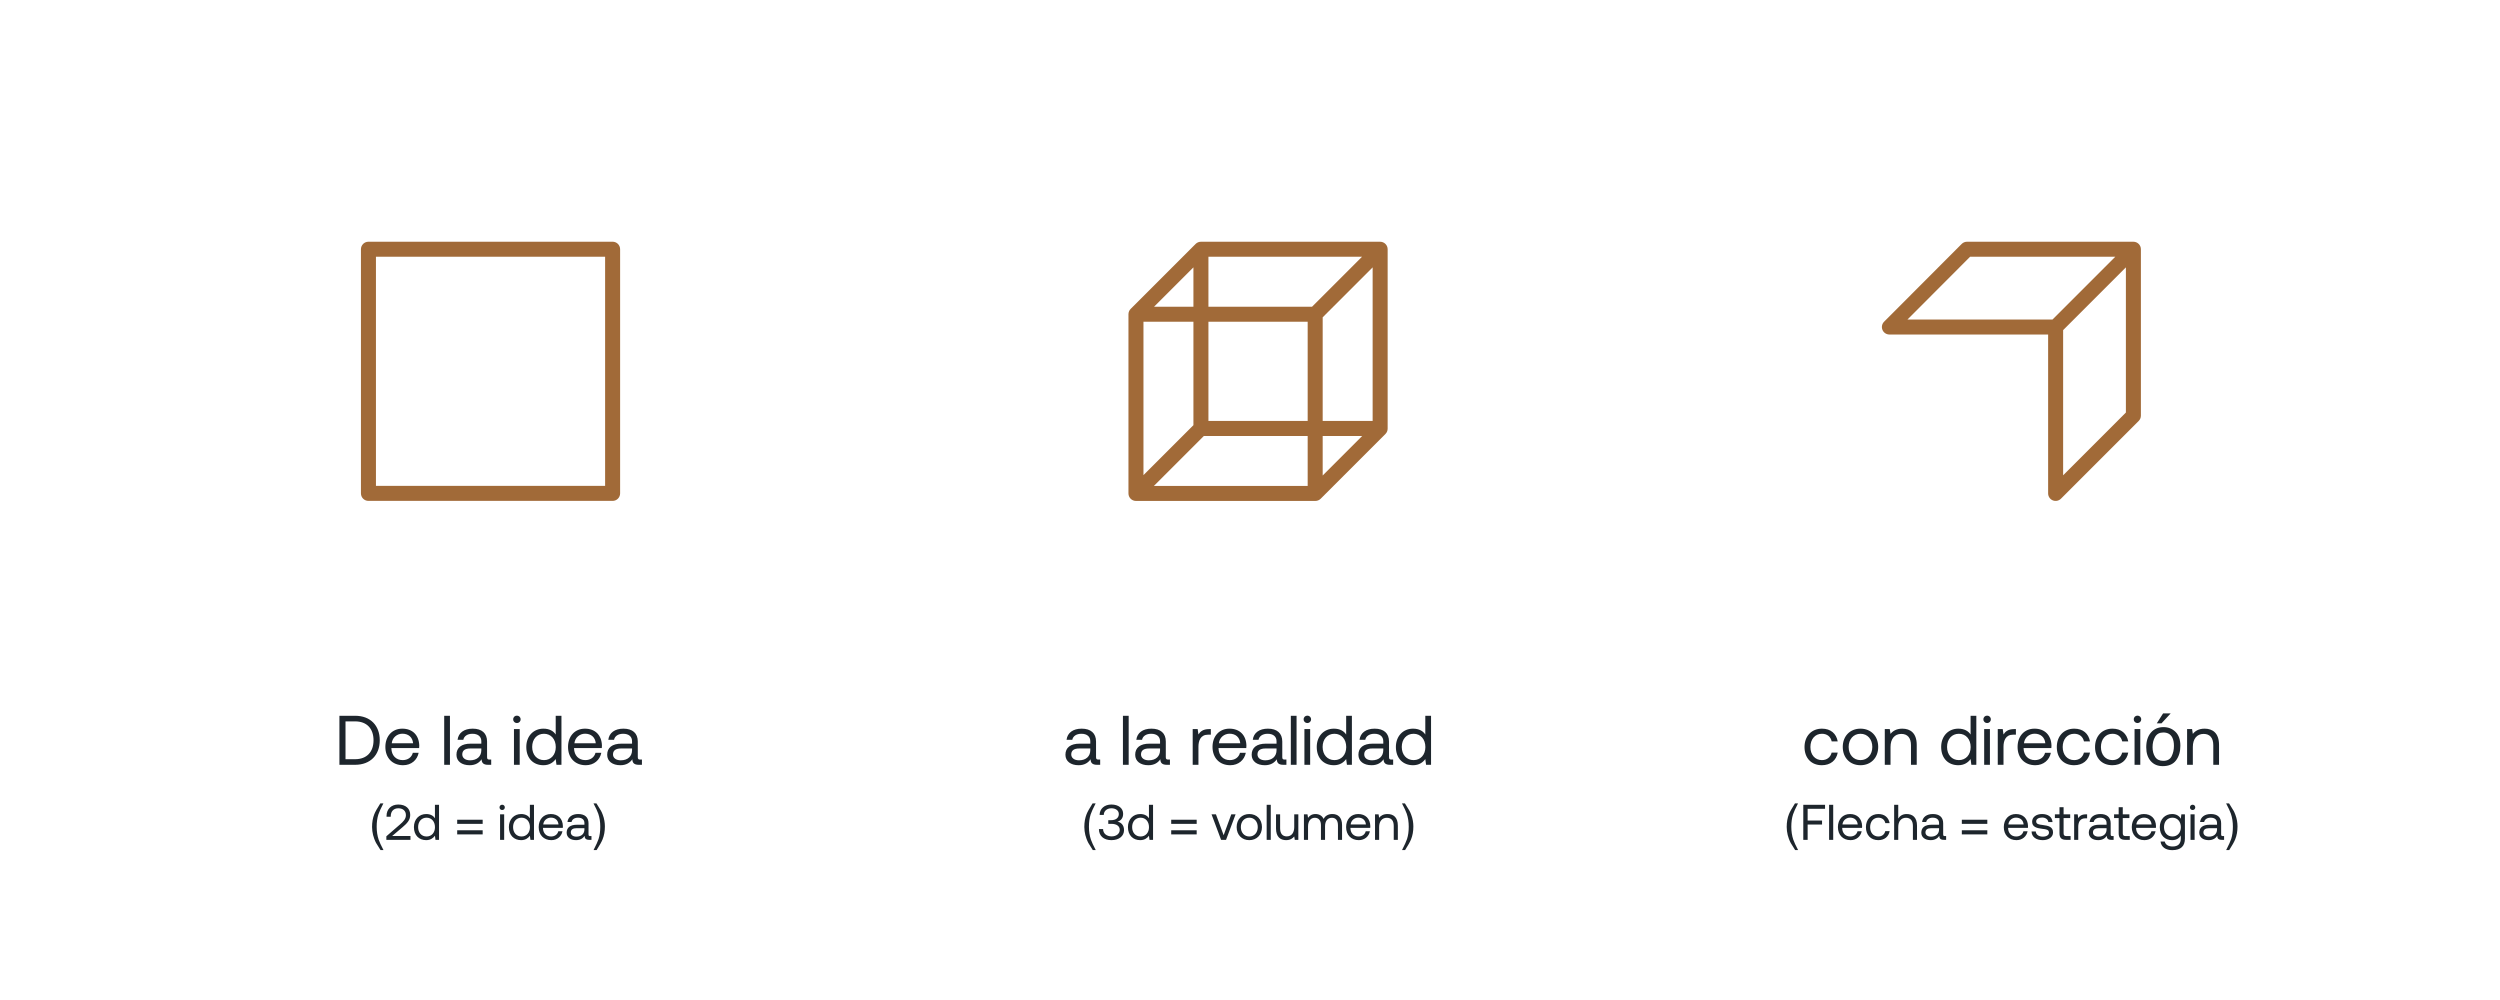 <?xml version="1.0" encoding="UTF-8" standalone="no"?>
<!DOCTYPE svg PUBLIC "-//W3C//DTD SVG 1.1//EN" "http://www.w3.org/Graphics/SVG/1.1/DTD/svg11.dtd">
<svg width="100%" height="100%" viewBox="0 0 1000 400" version="1.1" xmlns="http://www.w3.org/2000/svg" xmlns:xlink="http://www.w3.org/1999/xlink" xml:space="preserve" xmlns:serif="http://www.serif.com/" style="fill-rule:evenodd;clip-rule:evenodd;stroke-linejoin:round;stroke-miterlimit:2;">
    <g transform="matrix(0.717,0,0,0.717,-227.119,-196.81)">
        <g transform="matrix(3.158,0,0,3.158,-68.12,-343.767)">
            <path d="M184.608,330.882L181.836,330.882L181.836,322.221L184.608,322.221C187.317,322.221 188.963,323.953 188.963,326.551C188.963,329.137 187.317,330.882 184.608,330.882ZM182.912,323.211L182.912,329.892L184.608,329.892C186.711,329.892 187.862,328.568 187.862,326.551C187.862,324.522 186.711,323.211 184.608,323.211L182.912,323.211ZM193.083,330.956C191.19,330.956 189.953,329.657 189.953,327.727C189.953,325.809 191.165,324.497 192.947,324.497C194.729,324.497 195.892,325.623 195.941,327.492C195.941,327.628 195.929,327.776 195.917,327.925L191.017,327.925L191.017,328.011C191.054,329.212 191.809,330.053 193.009,330.053C193.9,330.053 194.593,329.583 194.803,328.766L195.83,328.766C195.583,330.028 194.543,330.956 193.083,330.956ZM191.079,327.083L194.853,327.083C194.754,325.994 194.011,325.388 192.959,325.388C192.031,325.388 191.178,326.056 191.079,327.083ZM200.346,330.882L200.346,322.221L201.361,322.221L201.361,330.882L200.346,330.882ZM208.327,329.954L208.649,329.954L208.649,330.882L208.092,330.882C207.25,330.882 206.966,330.523 206.953,329.904C206.558,330.474 205.926,330.956 204.838,330.956C203.452,330.956 202.512,330.263 202.512,329.113C202.512,327.85 203.39,327.145 205.048,327.145L206.904,327.145L206.904,326.712C206.904,325.895 206.322,325.401 205.333,325.401C204.442,325.401 203.848,325.821 203.724,326.465L202.709,326.465C202.858,325.227 203.86,324.497 205.382,324.497C206.991,324.497 207.919,325.302 207.919,326.774L207.919,329.533C207.919,329.867 208.042,329.954 208.327,329.954ZM206.904,328.308L206.904,327.999L204.949,327.999C204.046,327.999 203.538,328.333 203.538,329.051C203.538,329.669 204.071,330.09 204.912,330.09C206.174,330.09 206.904,329.36 206.904,328.308ZM213.19,323.507C212.818,323.507 212.534,323.235 212.534,322.852C212.534,322.468 212.818,322.196 213.19,322.196C213.561,322.196 213.845,322.468 213.845,322.852C213.845,323.235 213.561,323.507 213.19,323.507ZM212.67,330.882L212.67,324.572L213.684,324.572L213.684,330.882L212.67,330.882ZM220.044,325.537L220.044,322.221L221.059,322.221L221.059,330.882L220.18,330.882L220.044,329.867C219.624,330.449 218.943,330.956 217.879,330.956C216.134,330.956 214.848,329.781 214.848,327.727C214.848,325.797 216.134,324.497 217.879,324.497C218.943,324.497 219.661,324.93 220.044,325.537ZM217.978,330.053C219.215,330.053 220.057,329.1 220.057,327.751C220.057,326.366 219.215,325.401 217.978,325.401C216.728,325.401 215.887,326.353 215.887,327.727C215.887,329.1 216.728,330.053 217.978,330.053ZM225.352,330.956C223.459,330.956 222.222,329.657 222.222,327.727C222.222,325.809 223.435,324.497 225.216,324.497C226.998,324.497 228.161,325.623 228.211,327.492C228.211,327.628 228.198,327.776 228.186,327.925L223.286,327.925L223.286,328.011C223.323,329.212 224.078,330.053 225.278,330.053C226.169,330.053 226.862,329.583 227.072,328.766L228.099,328.766C227.852,330.028 226.812,330.956 225.352,330.956ZM223.348,327.083L227.122,327.083C227.023,325.994 226.28,325.388 225.229,325.388C224.301,325.388 223.447,326.056 223.348,327.083ZM234.954,329.954L235.276,329.954L235.276,330.882L234.719,330.882C233.877,330.882 233.593,330.523 233.581,329.904C233.185,330.474 232.554,330.956 231.465,330.956C230.079,330.956 229.139,330.263 229.139,329.113C229.139,327.85 230.017,327.145 231.675,327.145L233.531,327.145L233.531,326.712C233.531,325.895 232.95,325.401 231.96,325.401C231.069,325.401 230.475,325.821 230.351,326.465L229.337,326.465C229.485,325.227 230.487,324.497 232.009,324.497C233.618,324.497 234.546,325.302 234.546,326.774L234.546,329.533C234.546,329.867 234.669,329.954 234.954,329.954ZM233.531,328.308L233.531,327.999L231.576,327.999C230.673,327.999 230.166,328.333 230.166,329.051C230.166,329.669 230.698,330.09 231.539,330.09C232.801,330.09 233.531,329.36 233.531,328.308ZM189.605,337.696C189.153,338.573 188.859,339.219 188.724,339.634C188.52,340.264 188.418,340.991 188.418,341.817C188.418,342.651 188.534,343.414 188.767,344.104C188.911,344.53 189.195,345.143 189.617,345.943L189.095,345.943C188.675,345.287 188.415,344.868 188.314,344.687C188.214,344.506 188.104,344.26 187.986,343.949C187.825,343.523 187.713,343.069 187.65,342.585C187.618,342.335 187.602,342.096 187.602,341.869C187.602,341.017 187.736,340.259 188.003,339.595C188.173,339.172 188.527,338.539 189.065,337.696L189.605,337.696ZM190.127,344.139L190.127,343.511L192.531,341.426C193.105,340.931 193.583,340.453 193.583,339.782C193.583,339.004 193.052,338.562 192.23,338.562C191.435,338.562 190.905,339.092 190.905,339.941L190.905,340.056L190.162,340.056L190.162,339.897C190.162,338.73 190.984,337.899 192.23,337.899C193.565,337.899 194.343,338.633 194.343,339.746C194.343,340.674 193.742,341.258 193.008,341.885L191.152,343.458L194.387,343.458L194.387,344.139L190.127,344.139ZM198.709,340.321L198.709,337.952L199.433,337.952L199.433,344.139L198.806,344.139L198.709,343.414C198.408,343.83 197.922,344.192 197.162,344.192C195.916,344.192 194.997,343.352 194.997,341.885C194.997,340.506 195.916,339.578 197.162,339.578C197.922,339.578 198.435,339.888 198.709,340.321ZM197.233,343.547C198.116,343.547 198.717,342.866 198.717,341.903C198.717,340.913 198.116,340.224 197.233,340.224C196.34,340.224 195.739,340.904 195.739,341.885C195.739,342.866 196.34,343.547 197.233,343.547ZM207.142,340.592L207.142,341.317L202.641,341.317L202.641,340.592L207.142,340.592ZM207.142,342.443L207.142,343.181L202.641,343.181L202.641,342.443L207.142,342.443ZM210.587,338.871C210.322,338.871 210.118,338.677 210.118,338.403C210.118,338.129 210.322,337.935 210.587,337.935C210.852,337.935 211.055,338.129 211.055,338.403C211.055,338.677 210.852,338.871 210.587,338.871ZM210.216,344.139L210.216,339.631L210.94,339.631L210.94,344.139L210.216,344.139ZM215.483,340.321L215.483,337.952L216.208,337.952L216.208,344.139L215.58,344.139L215.483,343.414C215.182,343.83 214.696,344.192 213.936,344.192C212.69,344.192 211.771,343.352 211.771,341.885C211.771,340.506 212.69,339.578 213.936,339.578C214.696,339.578 215.209,339.888 215.483,340.321ZM214.007,343.547C214.891,343.547 215.492,342.866 215.492,341.903C215.492,340.913 214.891,340.224 214.007,340.224C213.114,340.224 212.513,340.904 212.513,341.885C212.513,342.866 213.114,343.547 214.007,343.547ZM219.274,344.192C217.922,344.192 217.038,343.264 217.038,341.885C217.038,340.515 217.905,339.578 219.177,339.578C220.45,339.578 221.281,340.383 221.316,341.717C221.316,341.814 221.307,341.921 221.298,342.027L217.798,342.027L217.798,342.088C217.825,342.946 218.364,343.547 219.221,343.547C219.858,343.547 220.353,343.211 220.503,342.628L221.236,342.628C221.06,343.529 220.317,344.192 219.274,344.192ZM217.843,341.426L220.538,341.426C220.468,340.648 219.937,340.215 219.186,340.215C218.523,340.215 217.913,340.692 217.843,341.426ZM226.133,343.476L226.362,343.476L226.362,344.139L225.965,344.139C225.364,344.139 225.161,343.883 225.152,343.441C224.869,343.847 224.418,344.192 223.64,344.192C222.651,344.192 221.979,343.697 221.979,342.875C221.979,341.974 222.606,341.47 223.791,341.47L225.116,341.47L225.116,341.16C225.116,340.577 224.701,340.224 223.994,340.224C223.358,340.224 222.933,340.524 222.845,340.984L222.12,340.984C222.226,340.1 222.942,339.578 224.029,339.578C225.178,339.578 225.841,340.153 225.841,341.205L225.841,343.176C225.841,343.414 225.929,343.476 226.133,343.476ZM225.116,342.301L225.116,342.08L223.72,342.08C223.075,342.08 222.712,342.318 222.712,342.831C222.712,343.273 223.092,343.573 223.693,343.573C224.595,343.573 225.116,343.052 225.116,342.301ZM226.731,345.943C227.188,345.051 227.483,344.401 227.615,343.992C227.817,343.374 227.917,342.649 227.917,341.817C227.917,340.986 227.801,340.225 227.568,339.534C227.424,339.109 227.141,338.496 226.718,337.696L227.24,337.696C227.683,338.404 227.951,338.84 228.045,339.006C228.138,339.171 228.24,339.399 228.349,339.69C228.487,340.049 228.586,340.405 228.645,340.756C228.704,341.107 228.733,341.445 228.733,341.77C228.733,342.621 228.598,343.381 228.327,344.048C228.158,344.477 227.805,345.108 227.27,345.943L226.731,345.943Z" style="fill:rgb(29,37,44);"/>
        </g>
        <g transform="matrix(3.158,0,0,3.158,356.074,-343.767)">
            <path d="M181.582,329.954L181.904,329.954L181.904,330.882L181.347,330.882C180.506,330.882 180.221,330.523 180.209,329.904C179.813,330.474 179.182,330.956 178.093,330.956C176.707,330.956 175.767,330.263 175.767,329.113C175.767,327.85 176.645,327.145 178.303,327.145L180.159,327.145L180.159,326.712C180.159,325.895 179.578,325.401 178.588,325.401C177.697,325.401 177.103,325.821 176.979,326.465L175.965,326.465C176.113,325.227 177.116,324.497 178.637,324.497C180.246,324.497 181.174,325.302 181.174,326.774L181.174,329.533C181.174,329.867 181.298,329.954 181.582,329.954ZM180.159,328.308L180.159,327.999L178.204,327.999C177.301,327.999 176.794,328.333 176.794,329.051C176.794,329.669 177.326,330.09 178.167,330.09C179.429,330.09 180.159,329.36 180.159,328.308ZM185.925,330.882L185.925,322.221L186.94,322.221L186.94,330.882L185.925,330.882ZM193.906,329.954L194.228,329.954L194.228,330.882L193.671,330.882C192.83,330.882 192.545,330.523 192.533,329.904C192.137,330.474 191.506,330.956 190.417,330.956C189.031,330.956 188.091,330.263 188.091,329.113C188.091,327.85 188.969,327.145 190.627,327.145L192.483,327.145L192.483,326.712C192.483,325.895 191.902,325.401 190.912,325.401C190.021,325.401 189.427,325.821 189.303,326.465L188.289,326.465C188.437,325.227 189.439,324.497 190.961,324.497C192.57,324.497 193.498,325.302 193.498,326.774L193.498,329.533C193.498,329.867 193.621,329.954 193.906,329.954ZM192.483,328.308L192.483,327.999L190.528,327.999C189.625,327.999 189.118,328.333 189.118,329.051C189.118,329.669 189.65,330.09 190.491,330.09C191.753,330.09 192.483,329.36 192.483,328.308ZM201.169,324.572L201.454,324.572L201.454,325.561L200.946,325.561C199.622,325.561 199.264,326.663 199.264,327.665L199.264,330.882L198.249,330.882L198.249,324.572L199.127,324.572L199.264,325.524C199.561,325.042 200.043,324.572 201.169,324.572ZM204.881,330.956C202.988,330.956 201.751,329.657 201.751,327.727C201.751,325.809 202.963,324.497 204.745,324.497C206.527,324.497 207.69,325.623 207.739,327.492C207.739,327.628 207.727,327.776 207.714,327.925L202.815,327.925L202.815,328.011C202.852,329.212 203.607,330.053 204.807,330.053C205.698,330.053 206.39,329.583 206.601,328.766L207.628,328.766C207.38,330.028 206.341,330.956 204.881,330.956ZM202.877,327.083L206.65,327.083C206.551,325.994 205.809,325.388 204.757,325.388C203.829,325.388 202.975,326.056 202.877,327.083ZM214.483,329.954L214.804,329.954L214.804,330.882L214.247,330.882C213.406,330.882 213.121,330.523 213.109,329.904C212.713,330.474 212.082,330.956 210.993,330.956C209.608,330.956 208.667,330.263 208.667,329.113C208.667,327.85 209.546,327.145 211.204,327.145L213.06,327.145L213.06,326.712C213.06,325.895 212.478,325.401 211.488,325.401C210.597,325.401 210.003,325.821 209.88,326.465L208.865,326.465C209.014,325.227 210.016,324.497 211.538,324.497C213.146,324.497 214.074,325.302 214.074,326.774L214.074,329.533C214.074,329.867 214.198,329.954 214.483,329.954ZM213.06,328.308L213.06,327.999L211.105,327.999C210.201,327.999 209.694,328.333 209.694,329.051C209.694,329.669 210.226,330.09 211.068,330.09C212.33,330.09 213.06,329.36 213.06,328.308ZM215.584,330.882L215.584,322.221L216.598,322.221L216.598,330.882L215.584,330.882ZM218.504,323.507C218.133,323.507 217.848,323.235 217.848,322.852C217.848,322.468 218.133,322.196 218.504,322.196C218.875,322.196 219.16,322.468 219.16,322.852C219.16,323.235 218.875,323.507 218.504,323.507ZM217.984,330.882L217.984,324.572L218.999,324.572L218.999,330.882L217.984,330.882ZM225.359,325.537L225.359,322.221L226.373,322.221L226.373,330.882L225.495,330.882L225.359,329.867C224.938,330.449 224.257,330.956 223.193,330.956C221.449,330.956 220.162,329.781 220.162,327.727C220.162,325.797 221.449,324.497 223.193,324.497C224.257,324.497 224.975,324.93 225.359,325.537ZM223.292,330.053C224.53,330.053 225.371,329.1 225.371,327.751C225.371,326.366 224.53,325.401 223.292,325.401C222.043,325.401 221.201,326.353 221.201,327.727C221.201,329.1 222.043,330.053 223.292,330.053ZM233.339,329.954L233.661,329.954L233.661,330.882L233.104,330.882C232.263,330.882 231.978,330.523 231.966,329.904C231.57,330.474 230.939,330.956 229.85,330.956C228.464,330.956 227.524,330.263 227.524,329.113C227.524,327.85 228.402,327.145 230.06,327.145L231.916,327.145L231.916,326.712C231.916,325.895 231.335,325.401 230.345,325.401C229.454,325.401 228.86,325.821 228.736,326.465L227.722,326.465C227.87,325.227 228.873,324.497 230.394,324.497C232.003,324.497 232.931,325.302 232.931,326.774L232.931,329.533C232.931,329.867 233.055,329.954 233.339,329.954ZM231.916,328.308L231.916,327.999L229.961,327.999C229.058,327.999 228.551,328.333 228.551,329.051C228.551,329.669 229.083,330.09 229.924,330.09C231.186,330.09 231.916,329.36 231.916,328.308ZM239.34,325.537L239.34,322.221L240.355,322.221L240.355,330.882L239.476,330.882L239.34,329.867C238.92,330.449 238.239,330.956 237.175,330.956C235.43,330.956 234.144,329.781 234.144,327.727C234.144,325.797 235.43,324.497 237.175,324.497C238.239,324.497 238.957,324.93 239.34,325.537ZM237.274,330.053C238.511,330.053 239.353,329.1 239.353,327.751C239.353,326.366 238.511,325.401 237.274,325.401C236.024,325.401 235.183,326.353 235.183,327.727C235.183,329.1 236.024,330.053 237.274,330.053ZM181.107,337.696C180.655,338.573 180.362,339.219 180.226,339.634C180.022,340.264 179.92,340.991 179.92,341.817C179.92,342.651 180.037,343.414 180.27,344.104C180.413,344.53 180.697,345.143 181.12,345.943L180.598,345.943C180.178,345.287 179.917,344.868 179.816,344.687C179.716,344.506 179.606,344.26 179.489,343.949C179.327,343.523 179.215,343.069 179.152,342.585C179.12,342.335 179.104,342.096 179.104,341.869C179.104,341.017 179.238,340.259 179.506,339.595C179.676,339.172 180.029,338.539 180.567,337.696L181.107,337.696ZM184.961,340.922C185.527,341.028 186.119,341.479 186.119,342.424C186.119,343.476 185.235,344.192 183.892,344.192C182.548,344.192 181.682,343.458 181.682,342.23L182.416,342.23C182.425,343.043 183.061,343.529 183.936,343.529C184.74,343.529 185.359,343.078 185.359,342.371C185.359,341.726 184.829,341.311 183.865,341.311L183.335,341.311L183.335,340.666L183.821,340.666C184.74,340.666 185.2,340.206 185.2,339.578C185.2,338.951 184.634,338.562 183.892,338.562C183.114,338.562 182.548,339.031 182.54,339.738L181.806,339.738C181.815,338.65 182.663,337.899 183.883,337.899C185.156,337.899 185.96,338.562 185.96,339.534C185.96,340.312 185.553,340.763 184.961,340.922ZM190.52,340.321L190.52,337.952L191.245,337.952L191.245,344.139L190.617,344.139L190.52,343.414C190.22,343.83 189.734,344.192 188.974,344.192C187.727,344.192 186.808,343.352 186.808,341.885C186.808,340.506 187.727,339.578 188.974,339.578C189.734,339.578 190.246,339.888 190.52,340.321ZM189.044,343.547C189.928,343.547 190.529,342.866 190.529,341.903C190.529,340.913 189.928,340.224 189.044,340.224C188.152,340.224 187.551,340.904 187.551,341.885C187.551,342.866 188.152,343.547 189.044,343.547ZM198.953,340.592L198.953,341.317L194.452,341.317L194.452,340.592L198.953,340.592ZM198.953,342.443L198.953,343.181L194.452,343.181L194.452,342.443L198.953,342.443ZM203.264,344.139L201.576,339.631L202.354,339.631L203.715,343.317L205.067,339.631L205.827,339.631L204.139,344.139L203.264,344.139ZM208.249,344.192C206.932,344.192 206.013,343.255 206.013,341.885C206.013,340.515 206.932,339.578 208.249,339.578C209.566,339.578 210.485,340.515 210.485,341.885C210.485,343.255 209.566,344.192 208.249,344.192ZM208.249,343.547C209.142,343.547 209.743,342.849 209.743,341.885C209.743,340.922 209.142,340.224 208.249,340.224C207.356,340.224 206.755,340.922 206.755,341.885C206.755,342.849 207.356,343.547 208.249,343.547ZM211.316,344.139L211.316,337.952L212.041,337.952L212.041,344.139L211.316,344.139ZM216.186,341.885L216.186,339.631L216.91,339.631L216.91,344.139L216.283,344.139L216.186,343.538C215.92,343.874 215.487,344.192 214.745,344.192C213.755,344.192 212.969,343.635 212.969,342.141L212.969,339.631L213.693,339.631L213.693,342.097C213.693,343.034 214.117,343.529 214.869,343.529C215.691,343.529 216.186,342.902 216.186,341.885ZM222.929,339.578C223.866,339.578 224.635,340.118 224.635,341.54L224.635,344.139L223.91,344.139L223.91,341.585C223.91,340.701 223.521,340.241 222.841,340.241C222.089,340.241 221.63,340.807 221.63,341.726L221.63,344.139L220.905,344.139L220.905,341.585C220.905,340.701 220.507,340.241 219.818,340.241C219.076,340.241 218.625,340.86 218.625,341.761L218.625,344.139L217.9,344.139L217.9,339.631L218.528,339.631L218.625,340.25C218.863,339.923 219.243,339.578 219.942,339.578C220.569,339.578 221.108,339.861 221.365,340.436C221.639,339.95 222.125,339.578 222.929,339.578ZM227.587,344.192C226.234,344.192 225.351,343.264 225.351,341.885C225.351,340.515 226.217,339.578 227.489,339.578C228.762,339.578 229.593,340.383 229.628,341.717C229.628,341.814 229.619,341.921 229.61,342.027L226.111,342.027L226.111,342.088C226.137,342.946 226.676,343.547 227.534,343.547C228.17,343.547 228.665,343.211 228.815,342.628L229.549,342.628C229.372,343.529 228.629,344.192 227.587,344.192ZM226.155,341.426L228.85,341.426C228.78,340.648 228.249,340.215 227.498,340.215C226.835,340.215 226.225,340.692 226.155,341.426ZM232.668,339.578C233.685,339.578 234.489,340.135 234.489,341.629L234.489,344.139L233.764,344.139L233.764,341.673C233.764,340.736 233.331,340.241 232.545,340.241C231.696,340.241 231.184,340.869 231.184,341.885L231.184,344.139L230.459,344.139L230.459,339.631L231.086,339.631L231.184,340.241C231.449,339.897 231.908,339.578 232.668,339.578ZM235.228,345.943C235.686,345.051 235.981,344.401 236.113,343.992C236.315,343.374 236.415,342.649 236.415,341.817C236.415,340.986 236.299,340.225 236.066,339.534C235.922,339.109 235.638,338.496 235.216,337.696L235.738,337.696C236.181,338.404 236.449,338.84 236.543,339.006C236.636,339.171 236.737,339.399 236.847,339.69C236.985,340.049 237.083,340.405 237.142,340.756C237.201,341.107 237.231,341.445 237.231,341.77C237.231,342.621 237.096,343.381 236.825,344.048C236.655,344.477 236.303,345.108 235.768,345.943L235.228,345.943Z" style="fill:rgb(29,37,44);"/>
        </g>
        <g transform="matrix(3.158,0,0,3.158,781.88,-343.767)">
            <path d="M174.553,330.956C172.71,330.956 171.497,329.706 171.497,327.739C171.497,325.809 172.747,324.497 174.578,324.497C176.125,324.497 177.102,325.363 177.362,326.749L176.298,326.749C176.112,325.908 175.494,325.401 174.566,325.401C173.353,325.401 172.537,326.366 172.537,327.739C172.537,329.113 173.353,330.053 174.566,330.053C175.469,330.053 176.088,329.533 176.286,328.729L177.362,328.729C177.115,330.09 176.088,330.956 174.553,330.956ZM181.383,330.956C179.54,330.956 178.253,329.645 178.253,327.727C178.253,325.809 179.54,324.497 181.383,324.497C183.227,324.497 184.514,325.809 184.514,327.727C184.514,329.645 183.227,330.956 181.383,330.956ZM181.383,330.053C182.633,330.053 183.474,329.075 183.474,327.727C183.474,326.378 182.633,325.401 181.383,325.401C180.134,325.401 179.292,326.378 179.292,327.727C179.292,329.075 180.134,330.053 181.383,330.053ZM188.77,324.497C190.193,324.497 191.319,325.277 191.319,327.368L191.319,330.882L190.304,330.882L190.304,327.43C190.304,326.118 189.698,325.425 188.597,325.425C187.409,325.425 186.691,326.304 186.691,327.727L186.691,330.882L185.677,330.882L185.677,324.572L186.555,324.572L186.691,325.425C187.063,324.943 187.706,324.497 188.77,324.497ZM200.834,325.537L200.834,322.221L201.849,322.221L201.849,330.882L200.97,330.882L200.834,329.867C200.413,330.449 199.733,330.956 198.669,330.956C196.924,330.956 195.637,329.781 195.637,327.727C195.637,325.797 196.924,324.497 198.669,324.497C199.733,324.497 200.45,324.93 200.834,325.537ZM198.768,330.053C200.005,330.053 200.846,329.1 200.846,327.751C200.846,326.366 200.005,325.401 198.768,325.401C197.518,325.401 196.677,326.353 196.677,327.727C196.677,329.1 197.518,330.053 198.768,330.053ZM203.754,323.507C203.383,323.507 203.098,323.235 203.098,322.852C203.098,322.468 203.383,322.196 203.754,322.196C204.125,322.196 204.41,322.468 204.41,322.852C204.41,323.235 204.125,323.507 203.754,323.507ZM203.234,330.882L203.234,324.572L204.249,324.572L204.249,330.882L203.234,330.882ZM208.555,324.572L208.839,324.572L208.839,325.561L208.332,325.561C207.008,325.561 206.649,326.663 206.649,327.665L206.649,330.882L205.635,330.882L205.635,324.572L206.513,324.572L206.649,325.524C206.946,325.042 207.429,324.572 208.555,324.572ZM212.267,330.956C210.374,330.956 209.136,329.657 209.136,327.727C209.136,325.809 210.349,324.497 212.131,324.497C213.912,324.497 215.076,325.623 215.125,327.492C215.125,327.628 215.113,327.776 215.1,327.925L210.2,327.925L210.2,328.011C210.238,329.212 210.992,330.053 212.193,330.053C213.083,330.053 213.776,329.583 213.987,328.766L215.014,328.766C214.766,330.028 213.727,330.956 212.267,330.956ZM210.262,327.083L214.036,327.083C213.937,325.994 213.195,325.388 212.143,325.388C211.215,325.388 210.361,326.056 210.262,327.083ZM219.122,330.956C217.278,330.956 216.065,329.706 216.065,327.739C216.065,325.809 217.315,324.497 219.146,324.497C220.693,324.497 221.67,325.363 221.93,326.749L220.866,326.749C220.681,325.908 220.062,325.401 219.134,325.401C217.921,325.401 217.105,326.366 217.105,327.739C217.105,329.113 217.921,330.053 219.134,330.053C220.037,330.053 220.656,329.533 220.854,328.729L221.93,328.729C221.683,330.09 220.656,330.956 219.122,330.956ZM225.877,330.956C224.034,330.956 222.821,329.706 222.821,327.739C222.821,325.809 224.071,324.497 225.902,324.497C227.449,324.497 228.426,325.363 228.686,326.749L227.622,326.749C227.436,325.908 226.818,325.401 225.89,325.401C224.677,325.401 223.86,326.366 223.86,327.739C223.86,329.113 224.677,330.053 225.89,330.053C226.793,330.053 227.412,329.533 227.61,328.729L228.686,328.729C228.439,330.09 227.412,330.956 225.877,330.956ZM230.319,323.507C229.948,323.507 229.663,323.235 229.663,322.852C229.663,322.468 229.948,322.196 230.319,322.196C230.69,322.196 230.975,322.468 230.975,322.852C230.975,323.235 230.69,323.507 230.319,323.507ZM229.8,330.882L229.8,324.572L230.814,324.572L230.814,330.882L229.8,330.882ZM234.915,324.224C235.748,324.224 236.453,324.502 237.029,325.058C237.605,325.614 237.893,326.431 237.893,327.511C237.893,328.554 237.639,329.416 237.132,330.096C236.624,330.777 235.837,331.118 234.77,331.118C233.879,331.118 233.173,330.816 232.649,330.214C232.125,329.612 231.864,328.804 231.864,327.789C231.864,326.701 232.139,325.835 232.691,325.191C233.243,324.546 233.984,324.224 234.915,324.224ZM234.872,330.181C235.593,330.181 236.088,329.908 236.355,329.362C236.623,328.817 236.757,328.209 236.757,327.541C236.757,326.937 236.661,326.445 236.467,326.067C236.161,325.471 235.633,325.173 234.884,325.173C234.22,325.173 233.736,325.426 233.434,325.934C233.132,326.441 232.981,327.054 232.981,327.77C232.981,328.459 233.132,329.033 233.434,329.492C233.736,329.951 234.216,330.181 234.872,330.181ZM236.177,321.807L234.564,323.553L233.73,323.553L234.836,321.807L236.177,321.807ZM242.175,324.497C243.598,324.497 244.724,325.277 244.724,327.368L244.724,330.882L243.709,330.882L243.709,327.43C243.709,326.118 243.103,325.425 242.001,325.425C240.814,325.425 240.096,326.304 240.096,327.727L240.096,330.882L239.081,330.882L239.081,324.572L239.96,324.572L240.096,325.425C240.467,324.943 241.111,324.497 242.175,324.497ZM170.351,337.696C169.899,338.573 169.606,339.219 169.471,339.634C169.266,340.264 169.164,340.991 169.164,341.817C169.164,342.651 169.281,343.414 169.514,344.104C169.658,344.53 169.941,345.143 170.364,345.943L169.842,345.943C169.422,345.287 169.161,344.868 169.061,344.687C168.96,344.506 168.851,344.26 168.733,343.949C168.572,343.523 168.459,343.069 168.396,342.585C168.364,342.335 168.349,342.096 168.349,341.869C168.349,341.017 168.482,340.259 168.75,339.595C168.92,339.172 169.274,338.539 169.812,337.696L170.351,337.696ZM171.28,344.139L171.28,337.952L175.124,337.952L175.124,338.659L172.049,338.659L172.049,340.727L174.594,340.727L174.594,341.434L172.049,341.434L172.049,344.139L171.28,344.139ZM175.84,344.139L175.84,337.952L176.565,337.952L176.565,344.139L175.84,344.139ZM179.632,344.192C178.28,344.192 177.396,343.264 177.396,341.885C177.396,340.515 178.262,339.578 179.535,339.578C180.807,339.578 181.638,340.383 181.673,341.717C181.673,341.814 181.665,341.921 181.656,342.027L178.156,342.027L178.156,342.088C178.182,342.946 178.722,343.547 179.579,343.547C180.215,343.547 180.71,343.211 180.86,342.628L181.594,342.628C181.417,343.529 180.675,344.192 179.632,344.192ZM178.2,341.426L180.896,341.426C180.825,340.648 180.295,340.215 179.543,340.215C178.881,340.215 178.271,340.692 178.2,341.426ZM184.528,344.192C183.211,344.192 182.345,343.299 182.345,341.894C182.345,340.515 183.238,339.578 184.546,339.578C185.65,339.578 186.349,340.197 186.534,341.187L185.774,341.187C185.642,340.586 185.2,340.224 184.537,340.224C183.671,340.224 183.087,340.913 183.087,341.894C183.087,342.875 183.671,343.547 184.537,343.547C185.182,343.547 185.624,343.176 185.765,342.601L186.534,342.601C186.358,343.573 185.624,344.192 184.528,344.192ZM189.539,339.578C190.547,339.578 191.369,340.135 191.369,341.629L191.369,344.139L190.644,344.139L190.644,341.673C190.644,340.736 190.193,340.241 189.415,340.241C188.576,340.241 188.054,340.869 188.054,341.885L188.054,344.139L187.33,344.139L187.33,337.952L188.054,337.952L188.054,340.374C188.32,339.95 188.779,339.578 189.539,339.578ZM196.283,343.476L196.512,343.476L196.512,344.139L196.115,344.139C195.514,344.139 195.31,343.883 195.302,343.441C195.019,343.847 194.568,344.192 193.79,344.192C192.8,344.192 192.129,343.697 192.129,342.875C192.129,341.974 192.756,341.47 193.941,341.47L195.266,341.47L195.266,341.16C195.266,340.577 194.851,340.224 194.144,340.224C193.507,340.224 193.083,340.524 192.995,340.984L192.27,340.984C192.376,340.1 193.092,339.578 194.179,339.578C195.328,339.578 195.991,340.153 195.991,341.205L195.991,343.176C195.991,343.414 196.079,343.476 196.283,343.476ZM195.266,342.301L195.266,342.08L193.87,342.08C193.225,342.08 192.862,342.318 192.862,342.831C192.862,343.273 193.242,343.573 193.843,343.573C194.745,343.573 195.266,343.052 195.266,342.301ZM203.788,340.592L203.788,341.317L199.287,341.317L199.287,340.592L203.788,340.592ZM203.788,342.443L203.788,343.181L199.287,343.181L199.287,342.443L203.788,342.443ZM208.938,344.192C207.586,344.192 206.702,343.264 206.702,341.885C206.702,340.515 207.569,339.578 208.841,339.578C210.114,339.578 210.945,340.383 210.98,341.717C210.98,341.814 210.971,341.921 210.962,342.027L207.462,342.027L207.462,342.088C207.489,342.946 208.028,343.547 208.885,343.547C209.522,343.547 210.017,343.211 210.167,342.628L210.9,342.628C210.724,343.529 209.981,344.192 208.938,344.192ZM207.507,341.426L210.202,341.426C210.132,340.648 209.601,340.215 208.85,340.215C208.187,340.215 207.577,340.692 207.507,341.426ZM211.607,342.654L212.35,342.654C212.376,343.184 212.845,343.573 213.596,343.573C214.232,343.573 214.683,343.299 214.683,342.884C214.683,342.318 214.188,342.274 213.516,342.194C212.509,342.071 211.705,341.867 211.705,340.931C211.705,340.109 212.456,339.57 213.472,339.578C214.498,339.587 215.24,340.065 215.311,341.001L214.568,341.001C214.515,340.542 214.091,340.197 213.472,340.197C212.845,340.197 212.421,340.462 212.421,340.878C212.421,341.373 212.898,341.434 213.552,341.514C214.577,341.638 215.399,341.832 215.399,342.831C215.399,343.67 214.595,344.192 213.596,344.192C212.429,344.192 211.625,343.644 211.607,342.654ZM216.539,342.963L216.539,340.294L215.726,340.294L215.726,339.631L216.539,339.631L216.539,338.368L217.264,338.368L217.264,339.631L218.43,339.631L218.43,340.294L217.264,340.294L217.264,342.955C217.264,343.335 217.396,343.476 217.785,343.476L218.501,343.476L218.501,344.139L217.715,344.139C216.848,344.139 216.539,343.759 216.539,342.963ZM221.214,339.631L221.418,339.631L221.418,340.339L221.055,340.339C220.11,340.339 219.853,341.125 219.853,341.841L219.853,344.139L219.129,344.139L219.129,339.631L219.756,339.631L219.853,340.312C220.065,339.967 220.41,339.631 221.214,339.631ZM225.872,343.476L226.102,343.476L226.102,344.139L225.704,344.139C225.103,344.139 224.9,343.883 224.891,343.441C224.608,343.847 224.157,344.192 223.38,344.192C222.39,344.192 221.718,343.697 221.718,342.875C221.718,341.974 222.346,341.47 223.53,341.47L224.856,341.47L224.856,341.16C224.856,340.577 224.44,340.224 223.733,340.224C223.097,340.224 222.673,340.524 222.584,340.984L221.86,340.984C221.966,340.1 222.681,339.578 223.769,339.578C224.917,339.578 225.58,340.153 225.58,341.205L225.58,343.176C225.58,343.414 225.669,343.476 225.872,343.476ZM224.856,342.301L224.856,342.08L223.459,342.08C222.814,342.08 222.452,342.318 222.452,342.831C222.452,343.273 222.832,343.573 223.433,343.573C224.334,343.573 224.856,343.052 224.856,342.301ZM226.994,342.963L226.994,340.294L226.181,340.294L226.181,339.631L226.994,339.631L226.994,338.368L227.719,338.368L227.719,339.631L228.886,339.631L228.886,340.294L227.719,340.294L227.719,342.955C227.719,343.335 227.852,343.476 228.241,343.476L228.956,343.476L228.956,344.139L228.17,344.139C227.304,344.139 226.994,343.759 226.994,342.963ZM231.546,344.192C230.194,344.192 229.31,343.264 229.31,341.885C229.31,340.515 230.176,339.578 231.449,339.578C232.721,339.578 233.552,340.383 233.588,341.717C233.588,341.814 233.579,341.921 233.57,342.027L230.07,342.027L230.07,342.088C230.097,342.946 230.636,343.547 231.493,343.547C232.129,343.547 232.624,343.211 232.774,342.628L233.508,342.628C233.331,343.529 232.589,344.192 231.546,344.192ZM230.114,341.426L232.81,341.426C232.739,340.648 232.209,340.215 231.458,340.215C230.795,340.215 230.185,340.692 230.114,341.426ZM237.971,340.409L238.068,339.631L238.696,339.631L238.696,343.918C238.696,345.217 238.007,345.959 236.46,345.959C235.311,345.959 234.507,345.42 234.392,344.431L235.134,344.431C235.258,344.996 235.762,345.314 236.513,345.314C237.459,345.314 237.971,344.872 237.971,343.891L237.971,343.361C237.671,343.874 237.185,344.192 236.425,344.192C235.178,344.192 234.259,343.352 234.259,341.885C234.259,340.506 235.178,339.578 236.425,339.578C237.185,339.578 237.688,339.905 237.971,340.409ZM236.495,343.547C237.379,343.547 237.98,342.866 237.98,341.903C237.98,340.913 237.379,340.224 236.495,340.224C235.603,340.224 235.002,340.904 235.002,341.885C235.002,342.866 235.603,343.547 236.495,343.547ZM240.057,338.871C239.792,338.871 239.589,338.677 239.589,338.403C239.589,338.129 239.792,337.935 240.057,337.935C240.322,337.935 240.525,338.129 240.525,338.403C240.525,338.677 240.322,338.871 240.057,338.871ZM239.686,344.139L239.686,339.631L240.41,339.631L240.41,344.139L239.686,344.139ZM245.386,343.476L245.616,343.476L245.616,344.139L245.218,344.139C244.617,344.139 244.414,343.883 244.405,343.441C244.122,343.847 243.672,344.192 242.894,344.192C241.904,344.192 241.232,343.697 241.232,342.875C241.232,341.974 241.86,341.47 243.044,341.47L244.37,341.47L244.37,341.16C244.37,340.577 243.954,340.224 243.247,340.224C242.611,340.224 242.187,340.524 242.099,340.984L241.374,340.984C241.48,340.1 242.196,339.578 243.283,339.578C244.432,339.578 245.095,340.153 245.095,341.205L245.095,343.176C245.095,343.414 245.183,343.476 245.386,343.476ZM244.37,342.301L244.37,342.08L242.973,342.08C242.328,342.08 241.966,342.318 241.966,342.831C241.966,343.273 242.346,343.573 242.947,343.573C243.848,343.573 244.37,343.052 244.37,342.301ZM245.984,345.943C246.442,345.051 246.737,344.401 246.869,343.992C247.07,343.374 247.171,342.649 247.171,341.817C247.171,340.986 247.055,340.225 246.821,339.534C246.678,339.109 246.394,338.496 245.971,337.696L246.494,337.696C246.937,338.404 247.205,338.84 247.298,339.006C247.392,339.171 247.493,339.399 247.603,339.69C247.741,340.049 247.839,340.405 247.898,340.756C247.957,341.107 247.987,341.445 247.987,341.77C247.987,342.621 247.851,343.381 247.581,344.048C247.411,344.477 247.059,345.108 246.524,345.943L245.984,345.943Z" style="fill:rgb(29,37,44);"/>
        </g>
        <g transform="matrix(1.391,0,0,1.391,155.511,282.473)">
            <path d="M364.631,94.217L364.631,192.143C364.631,193.805 363.284,195.152 361.622,195.152L263.695,195.152C262.033,195.152 260.686,193.805 260.686,192.143L260.686,94.217C260.686,92.555 262.033,91.207 263.695,91.207L361.622,91.207C363.284,91.207 364.631,92.555 364.631,94.217ZM358.613,97.226L266.705,97.226L266.705,189.134L358.613,189.134L358.613,97.226Z" style="fill:rgb(161,106,56);"/>
        </g>
        <g transform="matrix(0.948,0,0,0.948,1154.39,333.954)">
            <path d="M376.305,83.949L376.305,181.875C376.305,183.046 375.84,184.17 375.012,184.998L329.247,230.763C327.984,232.026 326.085,232.403 324.435,231.72C322.785,231.036 321.709,229.426 321.709,227.64C321.709,227.64 321.709,134.13 321.709,134.13L228.303,134.13C226.518,134.13 224.908,133.055 224.224,131.406C223.54,129.757 223.916,127.859 225.177,126.595L270.837,80.83C271.666,80 272.79,79.533 273.963,79.533L371.89,79.534C373.065,79.534 374.182,79.996 375.012,80.827C375.842,81.657 376.305,82.774 376.305,83.949ZM361.23,88.364C340.578,88.364 275.795,88.364 275.795,88.364L238.946,125.298L324.296,125.298L361.23,88.364ZM330.54,131.543L330.54,216.98L367.474,180.046L367.474,94.609L330.54,131.543Z" style="fill:rgb(161,106,56);"/>
        </g>
        <g transform="matrix(1.021,0,0,1.021,681.259,353.589)">
            <path d="M361.706,196.242C361.678,196.243 361.65,196.243 361.622,196.243L263.695,196.243C261.431,196.243 259.595,194.408 259.595,192.143L259.595,94.217C259.595,93.058 260.076,92.011 260.849,91.266C260.866,91.248 260.883,91.23 260.901,91.213L296.293,55.82C297.064,55.049 298.102,54.62 299.193,54.62L397.119,54.62C398.21,54.62 399.247,55.049 400.018,55.82C400.789,56.591 401.219,57.629 401.219,58.719L401.219,156.646C401.219,156.674 401.219,156.702 401.218,156.73C401.223,157.787 400.823,158.845 400.018,159.65L364.626,195.042C363.821,195.848 362.763,196.248 361.706,196.242ZM273.594,90.117L295.093,90.117L295.093,68.618L273.594,90.117ZM295.093,98.317L267.795,98.317L267.795,182.14L295.093,154.843L295.093,98.317ZM273.489,188.043L357.522,188.043L357.522,160.746L300.786,160.746L273.489,188.043ZM365.722,160.746L365.722,182.349L387.325,160.746L365.722,160.746ZM387.221,62.819L303.293,62.819L303.293,90.117L359.924,90.117L387.221,62.819ZM365.722,152.546L393.019,152.546L393.019,68.618L365.722,95.915L365.722,152.546ZM357.522,152.546L357.522,98.317L303.293,98.317L303.293,152.546L357.522,152.546Z" style="fill:rgb(161,106,56);"/>
        </g>
    </g>
</svg>
